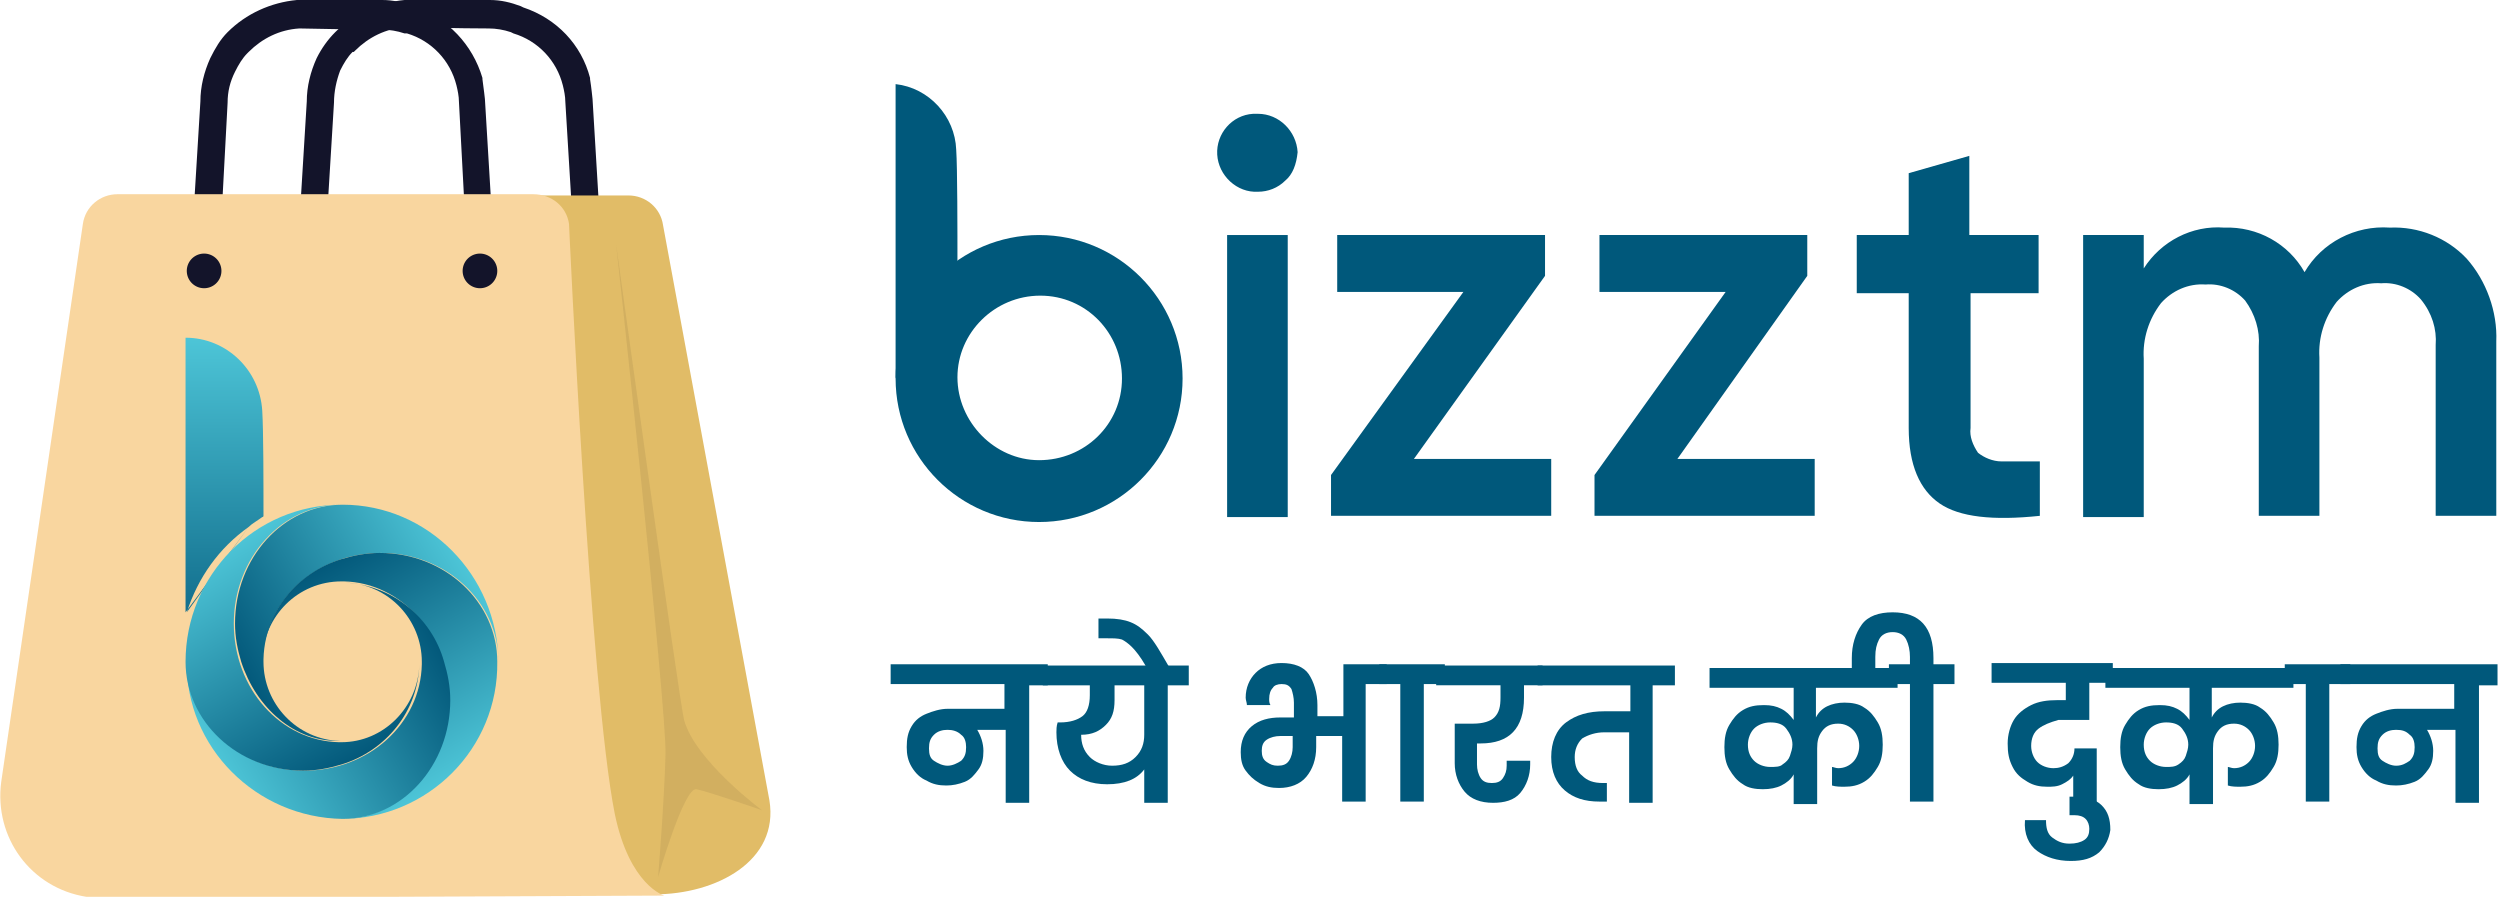 <svg preserveAspectRatio="xMidYMid meet" data-bbox="0.024 -0.044 202.076 72.644" viewBox="0 0 202.1 72.5" xmlns="http://www.w3.org/2000/svg" data-type="ugc" role="presentation" aria-hidden="true" aria-labelledby="svgcid-8nf9xaumd4qv"><title id="svgcid-8nf9xaumd4qv"></title>
    <g>
        <path d="M77.4 21.4c0-2.6 0-7.9-.1-9.3-.1-2.7-2.2-5-4.9-5.3v23.8c.9-2.8 2.7-7.6 5-9.2z" fill="#00587b"></path>
        <path d="M103.9 14.6c-.6.6-1.4.9-2.2.9-1.7.1-3.2-1.3-3.3-3-.1-1.7 1.2-3.2 2.9-3.3h.4c1.7 0 3.1 1.4 3.2 3.1-.1 1-.4 1.8-1 2.3z" fill="#00587b"></path>
        <path fill="#00587b" d="M104.1 19v22.8h-4.9V19h4.9z"></path>
        <path d="M114.3 37.1h11.1v4.6h-17.8v-3.3l10.7-14.8h-10.2V19h16.8v3.3l-10.6 14.8z" fill="#00587b"></path>
        <path d="M135.6 37.1h11.1v4.6h-17.8v-3.3l10.6-14.8h-10.2V19h16.8v3.3l-10.5 14.8z" fill="#00587b"></path>
        <path d="M164.9 23.7h-5.6v10.9c-.1.7.2 1.4.6 2 .5.4 1.2.7 1.9.7h3.1v4.4c-3.8.4-6.5.1-8.1-1s-2.5-3.1-2.5-6.1V23.7h-4.2V19h4.2v-5l4.9-1.4V19h5.6v4.7z" fill="#00587b"></path>
        <path d="M193.2 18.4c2.3-.1 4.6.8 6.2 2.5 1.6 1.8 2.5 4.3 2.4 6.7v14.1h-4.9V27.9c.1-1.3-.3-2.6-1.2-3.7-.8-.9-2-1.4-3.2-1.3-1.4-.1-2.7.5-3.6 1.5-1 1.3-1.5 2.9-1.4 4.5v12.8h-4.9V28c.1-1.3-.3-2.6-1.1-3.7-.8-.9-2-1.4-3.2-1.3-1.4-.1-2.7.5-3.6 1.5-1 1.3-1.5 2.9-1.4 4.5v12.8h-4.9V19h4.9v2.7c1.4-2.2 3.9-3.5 6.5-3.3 2.7-.1 5.2 1.3 6.5 3.6 1.4-2.4 4.1-3.8 6.9-3.6z" fill="#00587b"></path>
        <path d="M95.6 30.6c0 6.4-5.2 11.6-11.6 11.6-6.4 0-11.6-5.2-11.6-11.6C72.4 24.2 77.6 19 84 19c6.4 0 11.6 5.2 11.6 11.6zm-11.5-6.7c-3.7 0-6.7 3-6.7 6.6s3 6.7 6.6 6.7c3.7 0 6.7-2.9 6.7-6.6 0-3.7-2.9-6.7-6.6-6.7z" fill="#00587b"></path>
        <path d="M84.9 55.4h-1.7v9.5h-1.9V59H79c.3.5.5 1.1.5 1.7 0 .6-.1 1.1-.4 1.5-.3.4-.6.8-1.1 1-.5.2-1 .3-1.5.3-.6 0-1.1-.1-1.6-.4-.5-.2-.9-.6-1.2-1.1-.3-.5-.4-1-.4-1.6 0-.7.1-1.2.4-1.7s.7-.8 1.2-1 1.1-.4 1.7-.4h4.6v-2H72v-1.6h12.7v1.7zm-7.2 6.1c.3-.3.4-.6.4-1.1 0-.4-.1-.8-.4-1-.3-.3-.7-.4-1.1-.4-.4 0-.8.1-1.1.4s-.4.6-.4 1.1.1.8.4 1 .7.4 1.1.4c.4 0 .8-.2 1.1-.4z" fill="#00587b"></path>
        <path d="M96.1 55.4h-1.7v9.5h-1.9v-2.7c-.3.4-.7.7-1.2.9s-1.1.3-1.8.3c-1.3 0-2.3-.4-3-1.1s-1.1-1.8-1.1-3.1c0-.2 0-.5.1-.8h.2c.8 0 1.4-.2 1.8-.5s.6-.9.6-1.7v-.8h-3.8v-1.6h11.8v1.6zm-3.5 0h-2.5v1.2c0 .9-.2 1.5-.7 2s-1.1.8-2 .8c0 .7.2 1.3.7 1.8.4.4 1.1.7 1.8.7.8 0 1.4-.2 1.9-.7.5-.5.7-1.1.7-1.8v-4z" fill="#00587b"></path>
        <path d="M92.6 53.8c-.4-.7-.8-1.2-1.1-1.5-.3-.3-.6-.5-.8-.6-.3-.1-.7-.1-1.2-.1h-.7V50h.7c.8 0 1.4.1 1.9.3.5.2.9.5 1.4 1 .5.5 1 1.4 1.7 2.6h-1.9z" fill="#00587b"></path>
        <path d="M112.1 53.7v1.6h-1.7v9.5h-1.9v-5.3h-2.1v.9c0 1-.3 1.8-.8 2.4-.5.6-1.3.9-2.2.9-.6 0-1.1-.1-1.6-.4s-.8-.6-1.1-1c-.3-.4-.4-.9-.4-1.5 0-.9.3-1.6.9-2.1.6-.5 1.4-.7 2.3-.7h1.1v-1.2c0-.4-.1-.8-.2-1.1-.2-.3-.4-.4-.8-.4-.3 0-.6.1-.7.3-.2.2-.3.5-.3.9 0 .2 0 .3.1.5h-1.9c0-.2-.1-.4-.1-.6 0-.8.3-1.5.8-2s1.2-.8 2.1-.8c1 0 1.8.3 2.2.9s.7 1.5.7 2.5v.9h2.1v-4.2h3.5zm-7.5 5.8h-1.1c-.4 0-.8.1-1.1.3-.3.2-.4.5-.4.9s.1.7.4.9.5.3.9.3.7-.1.9-.4c.2-.3.3-.7.3-1.1v-.9z" fill="#00587b"></path>
        <path d="M113.2 64.8v-9.5h-1.7v-1.6h5.3v1.6h-1.7v9.5h-1.9z" fill="#00587b"></path>
        <path d="M119.4 60.1v1.7c0 .4.1.8.3 1.1s.5.4.9.4.7-.1.9-.4c.2-.3.3-.6.3-1v-.4h1.9v.3c0 .9-.3 1.7-.8 2.3-.5.6-1.3.8-2.2.8-1 0-1.8-.3-2.3-.9-.5-.6-.8-1.4-.8-2.3v-3.2h1.5c.8 0 1.4-.2 1.7-.5.4-.4.5-.9.5-1.6v-1h-5.2v-1.6h8.6v1.6h-1.5v1c0 2.5-1.2 3.7-3.5 3.7h-.3z" fill="#00587b"></path>
        <path d="M135.2 55.4h-1.6v9.5h-1.9v-5.7h-2c-.7 0-1.3.2-1.8.5-.4.4-.6.9-.6 1.5 0 .7.2 1.2.6 1.5.4.4.9.6 1.7.6h.3v1.5h-.6c-1.2 0-2.1-.3-2.8-.9-.7-.6-1.1-1.5-1.1-2.7 0-1.2.4-2.2 1.2-2.8.8-.6 1.8-.9 3.1-.9h2.1v-2.1h-7.5v-1.6h11.1v1.6z" fill="#00587b"></path>
        <path d="M146.8 55.4V58c.2-.4.5-.7.9-.9.4-.2.9-.3 1.4-.3.6 0 1.2.1 1.6.4.5.3.8.7 1.1 1.2s.4 1.1.4 1.8-.1 1.3-.4 1.8c-.3.5-.6.9-1.1 1.2-.5.3-1 .4-1.6.4-.3 0-.7 0-1-.1V62c.1 0 .3.1.5.1.5 0 .9-.2 1.2-.5.3-.3.5-.8.5-1.3s-.2-1-.5-1.3c-.3-.3-.7-.5-1.2-.5-.6 0-1 .2-1.3.6s-.4.8-.4 1.4V65H145v-2.4c-.2.4-.6.7-1 .9s-.9.3-1.5.3-1.2-.1-1.6-.4c-.5-.3-.8-.7-1.1-1.2-.3-.5-.4-1.1-.4-1.8s.1-1.3.4-1.8c.3-.5.6-.9 1.1-1.2.5-.3 1-.4 1.7-.4.6 0 1 .1 1.4.3.4.2.7.5 1 .9v-2.6h-6.8V54h15.2v1.6h-6.6zm-2.7 6.4c.3-.2.5-.4.6-.7s.2-.6.2-.9c0-.5-.2-.9-.5-1.3s-.8-.5-1.3-.5-1 .2-1.3.5c-.3.3-.5.8-.5 1.3 0 .6.2 1 .5 1.3s.8.5 1.3.5c.4 0 .8 0 1-.2z" fill="#00587b"></path>
        <path d="M158 53.7v1.6h-1.7v9.5h-1.9v-9.5h-1.7v-1.6h1.7v-.6c0-.5-.1-1-.3-1.4-.2-.4-.6-.6-1.1-.6-.5 0-.9.2-1.1.6s-.3.8-.3 1.4v1h-1.9v-.9c0-1.1.3-2 .8-2.7s1.4-1 2.5-1c2.2 0 3.3 1.2 3.3 3.7v.5h1.7z" fill="#00587b"></path>
        <path d="M164.8 58.9c-.4.3-.6.8-.6 1.4 0 .5.2 1 .5 1.3.3.3.8.5 1.3.5.4 0 .8-.1 1.2-.4.3-.3.5-.7.5-1.2h1.8v4.7h-1.9v-2.5c-.2.3-.5.5-.9.7-.4.2-.8.2-1.2.2-.6 0-1.1-.1-1.6-.4s-.9-.6-1.2-1.2-.4-1.1-.4-1.9c0-.7.2-1.4.5-1.9s.8-.9 1.4-1.2 1.3-.4 2.1-.4h.7v-1.4h-6v-1.6h9.8v1.6h-1.9v3h-2.5c-.7.2-1.2.4-1.6.7z" fill="#00587b"></path>
        <path d="M169.7 68.9c-.6.5-1.3.7-2.3.7-1.1 0-2-.3-2.7-.8-.7-.5-1.1-1.4-1-2.5h1.7c0 .6.1 1.1.5 1.4.4.3.8.5 1.4.5.5 0 .9-.1 1.2-.3.3-.2.4-.5.4-.9 0-.3-.1-.6-.3-.8-.2-.2-.5-.3-.9-.3h-.4v-1.5h.4c.9 0 1.7.2 2.2.7s.7 1.1.7 2c-.1.7-.4 1.3-.9 1.8z" fill="#00587b"></path>
        <path d="M178.8 55.4V58c.2-.4.5-.7.9-.9.4-.2.9-.3 1.4-.3.6 0 1.2.1 1.6.4.5.3.8.7 1.1 1.2s.4 1.1.4 1.8-.1 1.3-.4 1.8c-.3.5-.6.9-1.1 1.2-.5.3-1 .4-1.6.4-.3 0-.7 0-1-.1V62c.1 0 .3.1.5.1.5 0 .9-.2 1.2-.5.3-.3.5-.8.5-1.3s-.2-1-.5-1.3c-.3-.3-.7-.5-1.2-.5-.6 0-1 .2-1.3.6s-.4.8-.4 1.4V65H177v-2.4c-.2.4-.6.7-1 .9s-.9.3-1.5.3-1.2-.1-1.6-.4c-.5-.3-.8-.7-1.1-1.2-.3-.5-.4-1.1-.4-1.8s.1-1.3.4-1.8c.3-.5.6-.9 1.1-1.2.5-.3 1-.4 1.7-.4.6 0 1 .1 1.4.3.4.2.7.5 1 .9v-2.6h-6.8V54h15.2v1.6h-6.6zm-2.7 6.4c.3-.2.5-.4.6-.7s.2-.6.2-.9c0-.5-.2-.9-.5-1.3s-.8-.5-1.3-.5-1 .2-1.3.5c-.3.3-.5.8-.5 1.3 0 .6.2 1 .5 1.3s.8.5 1.3.5c.4 0 .7 0 1-.2z" fill="#00587b"></path>
        <path d="M186.4 64.8v-9.5h-1.7v-1.6h5.3v1.6h-1.7v9.5h-1.9z" fill="#00587b"></path>
        <path d="M202.1 55.4h-1.7v9.5h-1.9V59h-2.3c.3.5.5 1.1.5 1.7 0 .6-.1 1.1-.4 1.5-.3.4-.6.8-1.1 1-.5.2-1 .3-1.5.3-.6 0-1.1-.1-1.6-.4-.5-.2-.9-.6-1.2-1.1-.3-.5-.4-1-.4-1.6 0-.7.1-1.2.4-1.7.3-.5.7-.8 1.2-1s1.1-.4 1.7-.4h4.6v-2h-9.2v-1.6h12.7v1.7zm-7.3 6.1c.3-.3.4-.6.4-1.1 0-.4-.1-.8-.4-1-.3-.3-.6-.4-1.1-.4-.4 0-.8.1-1.1.4s-.4.6-.4 1.1.1.8.4 1 .7.4 1.1.4c.5 0 .8-.2 1.1-.4z" fill="#00587b"></path>
        <path d="m26.2 21.4-2.2-.1.8-13.1c0-1.2.3-2.4.8-3.5.4-.8.9-1.5 1.5-2.1C28.6 1.1 30.6.2 32.7 0c.9-.1 6.3 0 6.9 0 .9 0 1.7.2 2.5.5l.2.1c2.7.9 4.7 3 5.4 5.7v.1c.1.6.2 1.6.2 1.6l.8 13.3-2.2.1-.8-13.2c0-.4-.1-.9-.2-1.3-.5-2-2-3.6-4-4.2l-.2-.1c-.6-.2-1.2-.3-1.8-.3-2.3 0-6.1-.1-6.7-.1-1.6.1-3 .8-4.1 1.9l-.1.1h-.1c-.4.4-.7.9-1 1.5-.3.8-.5 1.7-.5 2.6l-.8 13.1z" fill="#13142a"></path>
        <path d="M16.5 22.5c-.7-.1-1.1-.6-1.1-1.2l.8-13.1c0-1.2.3-2.4.8-3.5.4-.8.8-1.5 1.4-2.1C19.9 1.1 21.9.2 24 0c.9-.1 6.3 0 6.9 0 .9 0 1.7.2 2.5.5l.2.1c2.6.9 4.6 3 5.4 5.7v.1c.1.7.2 1.6.2 1.6l.8 13.3c0 .6-.4 1.1-1 1.1s-1.1-.4-1.2-1l-.7-13.2c0-.4-.1-.9-.2-1.3-.5-2-2-3.6-4-4.2h-.2c-.6-.2-1.2-.3-1.8-.3-2.3 0-6.1-.1-6.7-.1-1.6.1-3 .8-4.1 1.9l-.1.1c-.4.4-.7.9-1 1.5-.4.8-.6 1.6-.6 2.5l-.7 13.1c-.1.7-.6 1.1-1.2 1.1z" fill="#13142a"></path>
        <path d="M14.2 18.2 7.7 63c-.6 4.5 2.5 8.6 6.9 9.2.4.1.8.1 1.2.1h37.1c5 0 10.1-2.7 9.3-7.6l-8.6-46.5c-.2-1.4-1.4-2.4-2.8-2.4H17c-1.4-.1-2.6 1-2.8 2.4z" fill="#e1bc67"></path>
        <path d="M49.8 19.7s4.1 37.5 4 41.3-.6 9.9-.6 9.9 2.1-7.3 3.1-7.1c1 .2 5.3 1.7 5.3 1.7s-5.4-4-6.3-7.3c-.4-1.6-5.5-38.5-5.5-38.5z" opacity=".3" fill="#af8f53"></path>
        <path d="M6.7 18.1.1 63.2c-.6 4.5 2.4 8.6 6.9 9.3.4.1.8.1 1.2.1l45.5-.2s-2.8-.8-4-6.6c-2-10-3.7-47.7-3.7-47.7-.2-1.4-1.4-2.4-2.9-2.4H9.5c-1.4 0-2.6 1-2.8 2.4z" fill="#f9d69f"></path>
        <linearGradient gradientTransform="matrix(1 0 0 -1 0 262.39)" y2="235.044" x2="18.161" y1="207.444" x1="18.161" gradientUnits="userSpaceOnUse" id="svgcid--fq1zn42i6tqb">
            <stop offset="0" stop-color="#03597b"></stop>
            <stop offset="1" stop-color="#4dc5d7"></stop>
        </linearGradient>
        <path d="M20.1 42.6c.3-.3.7-.5 1.1-.8.1 0 .1-.1.1-.1 0-2.6 0-6.9-.1-8.5-.2-3.3-2.9-5.9-6.2-5.9v22.2m.1 0c.9-2.8 2.6-5.2 5-6.9l-5 6.9z" fill="url(#svgcid--fq1zn42i6tqb)"></path>
        <linearGradient gradientTransform="matrix(1 0 0 -1 0 262.39)" y2="217.713" x2="37.098" y1="207.743" x1="19.817" gradientUnits="userSpaceOnUse" id="svgcid-eaohbefxhvok">
            <stop offset="0" stop-color="#03597b"></stop>
            <stop offset="1" stop-color="#4dc5d7"></stop>
        </linearGradient>
        <path d="M27.7 40.8c-4.8 0-8.7 4.3-8.7 9.6 0 1.1.2 2.1.5 3.1 1.2 3.7 4.3 6.5 8 6.4-3.5-.1-6.2-3-6.2-6.4v-.2c.1-4.8 4.3-8.6 9.5-8.6s9.5 3.9 9.5 8.8c-.1-7-5.7-12.7-12.6-12.7z" fill="url(#svgcid-eaohbefxhvok)"></path>
        <linearGradient gradientTransform="matrix(1 0 0 -1 0 262.39)" y2="216.73" x2="26.378" y1="199.34" x1="36.418" gradientUnits="userSpaceOnUse" id="svgcid-knizuv-xqkf21">
            <stop offset="0" stop-color="#4dc5d7"></stop>
            <stop offset="1" stop-color="#03597b"></stop>
        </linearGradient>
        <path d="M40.2 53.5v-.2.2c0-4.8-4.2-8.8-9.5-8.8-1.1 0-2.1.2-3.1.5-3.6 1.1-6.2 4.3-6.4 8.1.1-3.5 2.9-6.3 6.4-6.3h.2c4.7.1 8.5 4.4 8.5 9.6s-3.9 9.6-8.7 9.6c7 0 12.7-5.7 12.6-12.7z" fill="url(#svgcid-knizuv-xqkf21)"></path>
        <linearGradient gradientTransform="matrix(1 0 0 -1 0 262.39)" y2="200.087" x2="18.145" y1="210.066" x1="35.435" gradientUnits="userSpaceOnUse" id="svgcid--3ee9h14lmuko">
            <stop offset="0" stop-color="#03597b"></stop>
            <stop offset="1" stop-color="#4dc5d7"></stop>
        </linearGradient>
        <path d="M27.7 66.2c4.8 0 8.7-4.3 8.7-9.6 0-1.1-.2-2.1-.5-3.1-1-3.6-4.2-6.2-8-6.4 3.5.1 6.2 3 6.2 6.4v.2c-.1 4.8-4.3 8.6-9.5 8.6s-9.5-3.9-9.5-8.8c-.1 6.9 5.6 12.6 12.6 12.7-.1 0 0 0 0 0z" fill="url(#svgcid--3ee9h14lmuko)"></path>
        <linearGradient gradientTransform="matrix(1 0 0 -1 0 262.39)" y2="201.081" x2="28.894" y1="218.492" x1="18.833" gradientUnits="userSpaceOnUse" id="svgcid--nmn5hlecimxs">
            <stop offset="0" stop-color="#4dc5d7"></stop>
            <stop offset="1" stop-color="#03597b"></stop>
        </linearGradient>
        <path d="M15 53.5v.2-.2c0 4.8 4.2 8.8 9.5 8.8 1.1 0 2.1-.2 3.1-.5 3.6-1.1 6.2-4.3 6.3-8.1-.1 3.5-2.9 6.3-6.3 6.3h-.2c-4.7-.1-8.5-4.3-8.5-9.6s3.9-9.6 8.7-9.6c-7 0-12.6 5.7-12.6 12.7z" fill="url(#svgcid--nmn5hlecimxs)"></path>
        <path fill="#13142a" d="M40.2 21.9a1.4 1.4 0 1 1-2.8 0 1.4 1.4 0 0 1 2.8 0z"></path>
        <path fill="#13142a" d="M17.9 21.9a1.4 1.4 0 1 1-2.8 0 1.4 1.4 0 0 1 2.8 0z"></path>
    </g>
</svg>